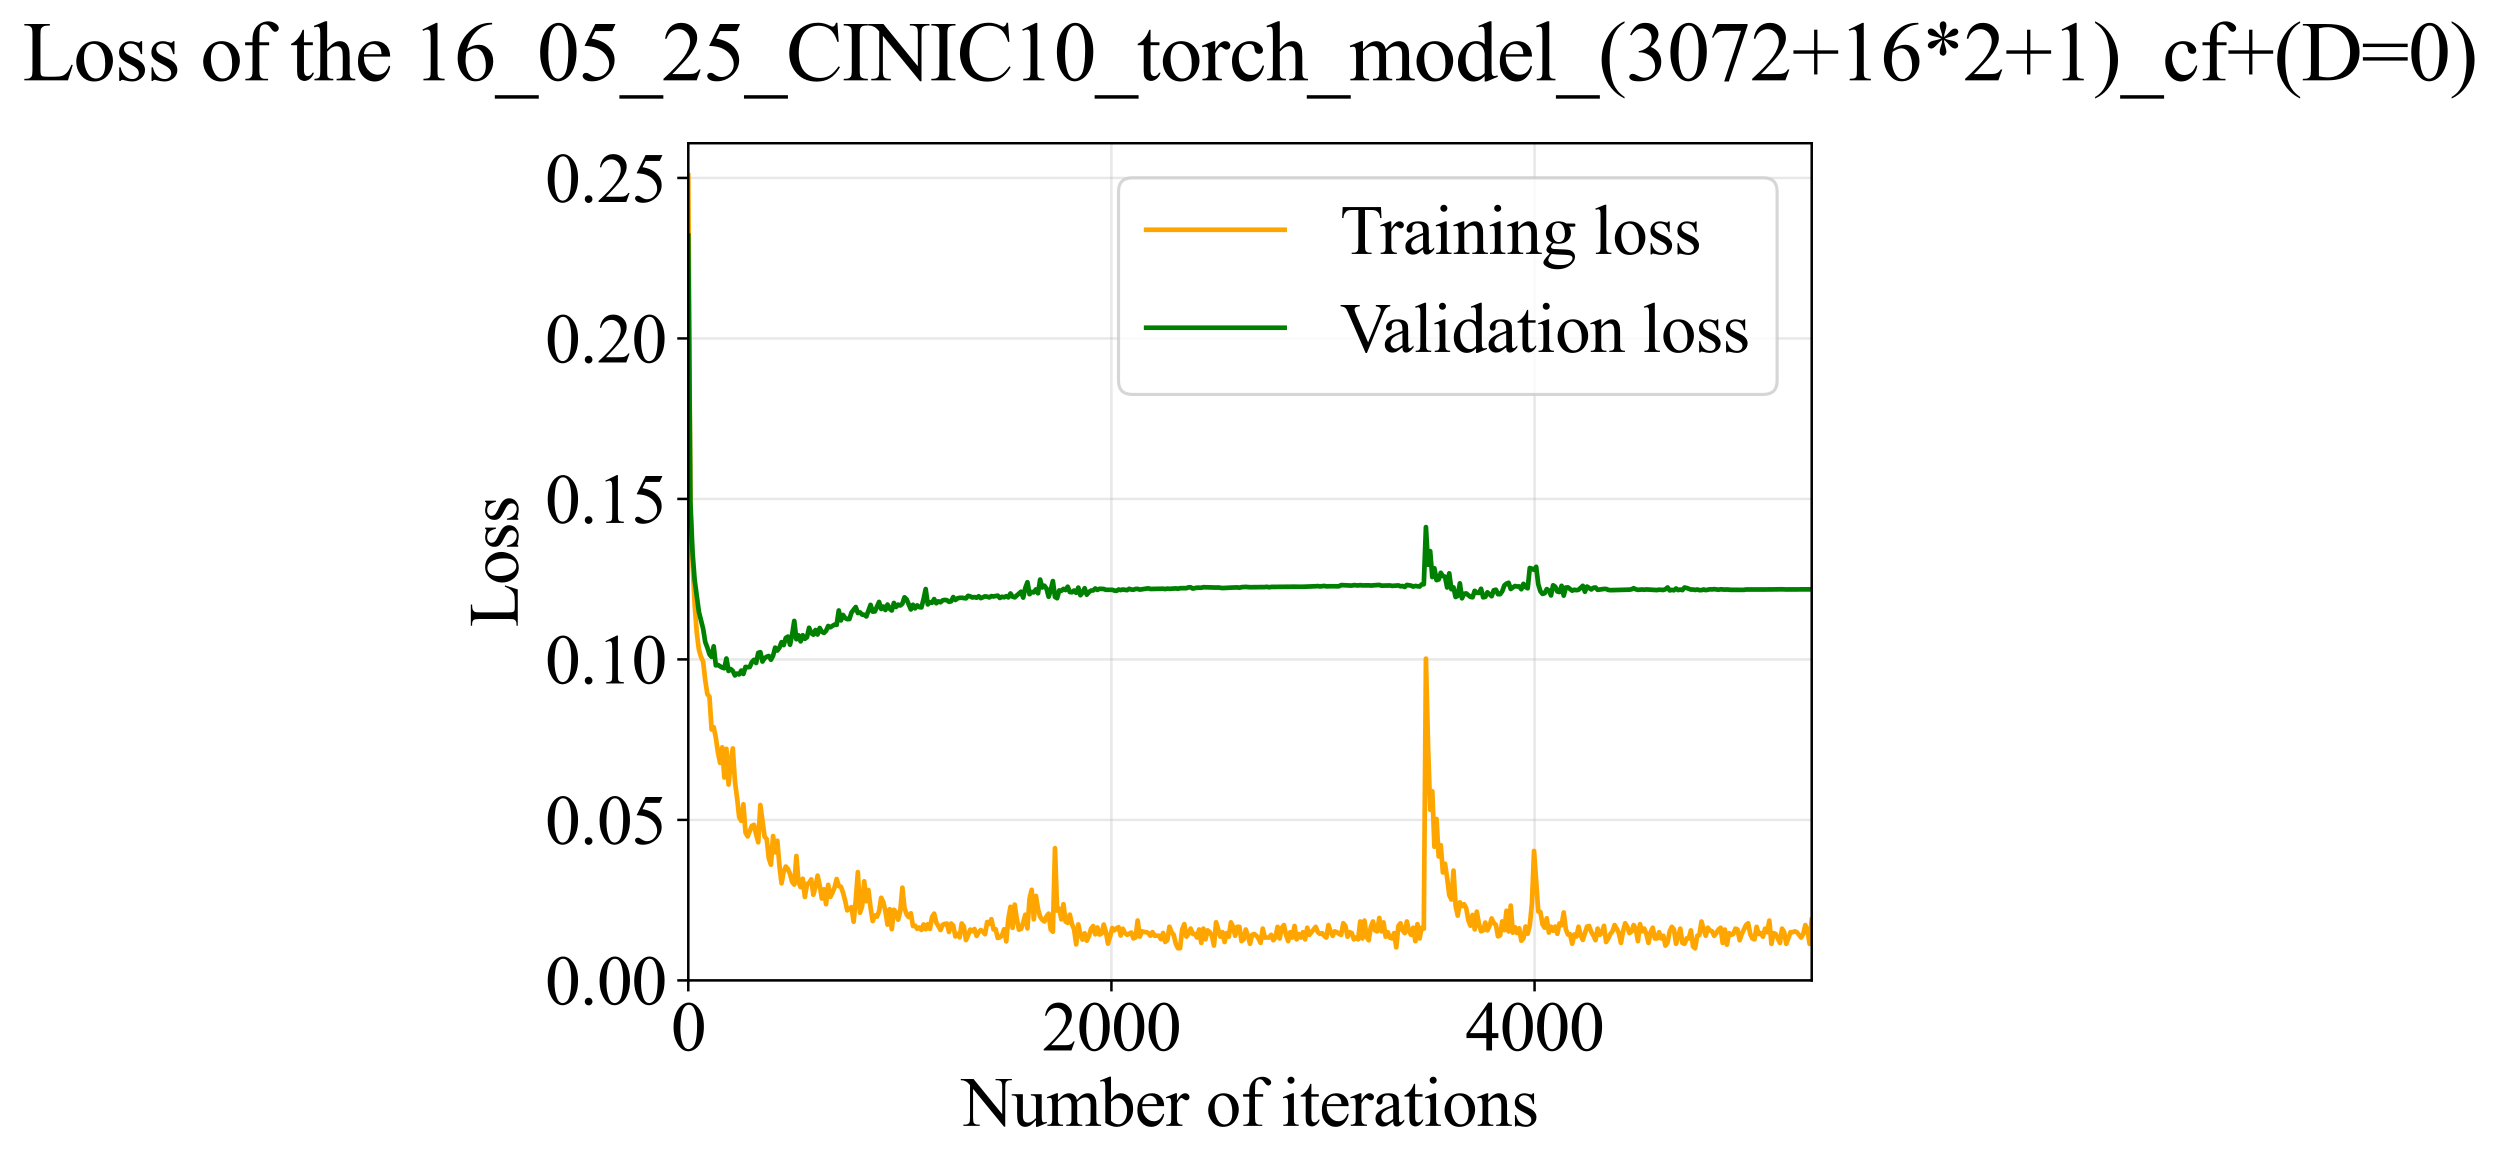 <?xml version="1.0" encoding="utf-8" standalone="no"?>
<!DOCTYPE svg PUBLIC "-//W3C//DTD SVG 1.1//EN"
  "http://www.w3.org/Graphics/SVG/1.1/DTD/svg11.dtd">
<svg xmlns:xlink="http://www.w3.org/1999/xlink" width="794.702pt" height="369.808pt" viewBox="0 0 794.702 369.808" xmlns="http://www.w3.org/2000/svg" version="1.1">
 <defs>
  <style type="text/css">*{stroke-linejoin: round; stroke-linecap: butt}</style>
 </defs>
 <g id="figure_1">
  <g id="patch_1">
   <path d="M 0 369.808 
L 794.702 369.808 
L 794.702 0 
L 0 0 
z
" style="fill: #ffffff"/>
  </g>
  <g id="axes_1">
   <g id="patch_2">
    <path d="M 218.791 311.644 
L 575.911 311.644 
L 575.911 45.532 
L 218.791 45.532 
z
" style="fill: #ffffff"/>
   </g>
   <g id="matplotlib.axis_1">
    <g id="xtick_1">
     <g id="line2d_1">
      <path d="M 218.791 311.644 
L 218.791 45.532 
" clip-path="url(#p0acb2ceba2)" style="fill: none; stroke: #b0b0b0; stroke-opacity: 0.3; stroke-width: 0.8; stroke-linecap: square"/>
     </g>
     <g id="line2d_2">
      <defs>
       <path id="m4f5154f52c" d="M 0 0 
L 0 3.5 
" style="stroke: #000000; stroke-width: 0.8"/>
      </defs>
      <g>
       <use xlink:href="#m4f5154f52c" x="218.791" y="311.644" style="stroke: #000000; stroke-width: 0.8"/>
      </g>
     </g>
     <g id="text_1">
      <!-- 0 -->
      <g transform="translate(213.291 333.92) scale(0.22 -0.22)">
       <defs>
        <path id="TimesNewRomanPSMT-30" d="M 231 2094 
Q 231 2819 450 3342 
Q 669 3866 1031 4122 
Q 1313 4325 1613 4325 
Q 2100 4325 2488 3828 
Q 2972 3213 2972 2159 
Q 2972 1422 2759 906 
Q 2547 391 2217 158 
Q 1888 -75 1581 -75 
Q 975 -75 572 641 
Q 231 1244 231 2094 
z
M 844 2016 
Q 844 1141 1059 588 
Q 1238 122 1591 122 
Q 1759 122 1940 273 
Q 2122 425 2216 781 
Q 2359 1319 2359 2297 
Q 2359 3022 2209 3506 
Q 2097 3866 1919 4016 
Q 1791 4119 1609 4119 
Q 1397 4119 1231 3928 
Q 1006 3669 925 3112 
Q 844 2556 844 2016 
z
" transform="scale(0.016)"/>
       </defs>
       <use xlink:href="#TimesNewRomanPSMT-30"/>
      </g>
     </g>
    </g>
    <g id="xtick_2">
     <g id="line2d_3">
      <path d="M 353.299 311.644 
L 353.299 45.532 
" clip-path="url(#p0acb2ceba2)" style="fill: none; stroke: #b0b0b0; stroke-opacity: 0.3; stroke-width: 0.8; stroke-linecap: square"/>
     </g>
     <g id="line2d_4">
      <g>
       <use xlink:href="#m4f5154f52c" x="353.299" y="311.644" style="stroke: #000000; stroke-width: 0.8"/>
      </g>
     </g>
     <g id="text_2">
      <!-- 2000 -->
      <g transform="translate(331.299 333.92) scale(0.22 -0.22)">
       <defs>
        <path id="TimesNewRomanPSMT-32" d="M 2934 816 
L 2638 0 
L 138 0 
L 138 116 
Q 1241 1122 1691 1759 
Q 2141 2397 2141 2925 
Q 2141 3328 1894 3587 
Q 1647 3847 1303 3847 
Q 991 3847 742 3664 
Q 494 3481 375 3128 
L 259 3128 
Q 338 3706 661 4015 
Q 984 4325 1469 4325 
Q 1984 4325 2329 3994 
Q 2675 3663 2675 3213 
Q 2675 2891 2525 2569 
Q 2294 2063 1775 1497 
Q 997 647 803 472 
L 1909 472 
Q 2247 472 2383 497 
Q 2519 522 2628 598 
Q 2738 675 2819 816 
L 2934 816 
z
" transform="scale(0.016)"/>
       </defs>
       <use xlink:href="#TimesNewRomanPSMT-32"/>
       <use xlink:href="#TimesNewRomanPSMT-30" transform="translate(50 0)"/>
       <use xlink:href="#TimesNewRomanPSMT-30" transform="translate(100 0)"/>
       <use xlink:href="#TimesNewRomanPSMT-30" transform="translate(150 0)"/>
      </g>
     </g>
    </g>
    <g id="xtick_3">
     <g id="line2d_5">
      <path d="M 487.808 311.644 
L 487.808 45.532 
" clip-path="url(#p0acb2ceba2)" style="fill: none; stroke: #b0b0b0; stroke-opacity: 0.3; stroke-width: 0.8; stroke-linecap: square"/>
     </g>
     <g id="line2d_6">
      <g>
       <use xlink:href="#m4f5154f52c" x="487.808" y="311.644" style="stroke: #000000; stroke-width: 0.8"/>
      </g>
     </g>
     <g id="text_3">
      <!-- 4000 -->
      <g transform="translate(465.808 333.92) scale(0.22 -0.22)">
       <defs>
        <path id="TimesNewRomanPSMT-34" d="M 2978 1563 
L 2978 1119 
L 2409 1119 
L 2409 0 
L 1894 0 
L 1894 1119 
L 100 1119 
L 100 1519 
L 2066 4325 
L 2409 4325 
L 2409 1563 
L 2978 1563 
z
M 1894 1563 
L 1894 3666 
L 406 1563 
L 1894 1563 
z
" transform="scale(0.016)"/>
       </defs>
       <use xlink:href="#TimesNewRomanPSMT-34"/>
       <use xlink:href="#TimesNewRomanPSMT-30" transform="translate(50 0)"/>
       <use xlink:href="#TimesNewRomanPSMT-30" transform="translate(100 0)"/>
       <use xlink:href="#TimesNewRomanPSMT-30" transform="translate(150 0)"/>
      </g>
     </g>
    </g>
    <g id="text_4">
     <!-- Number of iterations -->
     <g transform="translate(305.709 357.902) scale(0.22 -0.22)">
      <defs>
       <path id="TimesNewRomanPSMT-4e" d="M -84 4238 
L 1066 4238 
L 3656 1059 
L 3656 3503 
Q 3656 3894 3569 3991 
Q 3453 4122 3203 4122 
L 3056 4122 
L 3056 4238 
L 4531 4238 
L 4531 4122 
L 4381 4122 
Q 4113 4122 4000 3959 
Q 3931 3859 3931 3503 
L 3931 -69 
L 3819 -69 
L 1025 3344 
L 1025 734 
Q 1025 344 1109 247 
Q 1228 116 1475 116 
L 1625 116 
L 1625 0 
L 150 0 
L 150 116 
L 297 116 
Q 569 116 681 278 
Q 750 378 750 734 
L 750 3681 
Q 566 3897 470 3965 
Q 375 4034 191 4094 
Q 100 4122 -84 4122 
L -84 4238 
z
" transform="scale(0.016)"/>
       <path id="TimesNewRomanPSMT-75" d="M 2709 2863 
L 2709 1128 
Q 2709 631 2732 520 
Q 2756 409 2807 365 
Q 2859 322 2928 322 
Q 3025 322 3147 375 
L 3191 266 
L 2334 -88 
L 2194 -88 
L 2194 519 
Q 1825 119 1631 15 
Q 1438 -88 1222 -88 
Q 981 -88 804 51 
Q 628 191 559 409 
Q 491 628 491 1028 
L 491 2306 
Q 491 2509 447 2587 
Q 403 2666 317 2708 
Q 231 2750 6 2747 
L 6 2863 
L 1009 2863 
L 1009 947 
Q 1009 547 1148 422 
Q 1288 297 1484 297 
Q 1619 297 1789 381 
Q 1959 466 2194 703 
L 2194 2325 
Q 2194 2569 2105 2655 
Q 2016 2741 1734 2747 
L 1734 2863 
L 2709 2863 
z
" transform="scale(0.016)"/>
       <path id="TimesNewRomanPSMT-6d" d="M 1050 2338 
Q 1363 2650 1419 2697 
Q 1559 2816 1721 2881 
Q 1884 2947 2044 2947 
Q 2313 2947 2506 2790 
Q 2700 2634 2766 2338 
Q 3088 2713 3309 2830 
Q 3531 2947 3766 2947 
Q 3994 2947 4170 2830 
Q 4347 2713 4450 2447 
Q 4519 2266 4519 1878 
L 4519 647 
Q 4519 378 4559 278 
Q 4591 209 4675 161 
Q 4759 113 4950 113 
L 4950 0 
L 3538 0 
L 3538 113 
L 3597 113 
Q 3781 113 3884 184 
Q 3956 234 3988 344 
Q 4000 397 4000 647 
L 4000 1878 
Q 4000 2228 3916 2372 
Q 3794 2572 3525 2572 
Q 3359 2572 3192 2489 
Q 3025 2406 2788 2181 
L 2781 2147 
L 2788 2013 
L 2788 647 
Q 2788 353 2820 281 
Q 2853 209 2943 161 
Q 3034 113 3253 113 
L 3253 0 
L 1806 0 
L 1806 113 
Q 2044 113 2133 169 
Q 2222 225 2256 338 
Q 2272 391 2272 647 
L 2272 1878 
Q 2272 2228 2169 2381 
Q 2031 2581 1784 2581 
Q 1616 2581 1450 2491 
Q 1191 2353 1050 2181 
L 1050 647 
Q 1050 366 1089 281 
Q 1128 197 1204 155 
Q 1281 113 1516 113 
L 1516 0 
L 100 0 
L 100 113 
Q 297 113 375 155 
Q 453 197 493 289 
Q 534 381 534 647 
L 534 1741 
Q 534 2213 506 2350 
Q 484 2453 437 2492 
Q 391 2531 309 2531 
Q 222 2531 100 2484 
L 53 2597 
L 916 2947 
L 1050 2947 
L 1050 2338 
z
" transform="scale(0.016)"/>
       <path id="TimesNewRomanPSMT-62" d="M 984 2369 
Q 1400 2947 1881 2947 
Q 2322 2947 2650 2570 
Q 2978 2194 2978 1541 
Q 2978 778 2472 313 
Q 2038 -88 1503 -88 
Q 1253 -88 995 3 
Q 738 94 469 275 
L 469 3241 
Q 469 3728 445 3840 
Q 422 3953 372 3993 
Q 322 4034 247 4034 
Q 159 4034 28 3984 
L -16 4094 
L 844 4444 
L 984 4444 
L 984 2369 
z
M 984 2169 
L 984 456 
Q 1144 300 1314 220 
Q 1484 141 1663 141 
Q 1947 141 2192 453 
Q 2438 766 2438 1363 
Q 2438 1913 2192 2208 
Q 1947 2503 1634 2503 
Q 1469 2503 1303 2419 
Q 1178 2356 984 2169 
z
" transform="scale(0.016)"/>
       <path id="TimesNewRomanPSMT-65" d="M 681 1784 
Q 678 1147 991 784 
Q 1303 422 1725 422 
Q 2006 422 2214 576 
Q 2422 731 2563 1106 
L 2659 1044 
Q 2594 616 2278 264 
Q 1963 -88 1488 -88 
Q 972 -88 605 314 
Q 238 716 238 1394 
Q 238 2128 614 2539 
Q 991 2950 1559 2950 
Q 2041 2950 2350 2633 
Q 2659 2316 2659 1784 
L 681 1784 
z
M 681 1966 
L 2006 1966 
Q 1991 2241 1941 2353 
Q 1863 2528 1708 2628 
Q 1553 2728 1384 2728 
Q 1125 2728 920 2526 
Q 716 2325 681 1966 
z
" transform="scale(0.016)"/>
       <path id="TimesNewRomanPSMT-72" d="M 1038 2947 
L 1038 2303 
Q 1397 2947 1775 2947 
Q 1947 2947 2059 2842 
Q 2172 2738 2172 2600 
Q 2172 2478 2090 2393 
Q 2009 2309 1897 2309 
Q 1788 2309 1652 2417 
Q 1516 2525 1450 2525 
Q 1394 2525 1328 2463 
Q 1188 2334 1038 2041 
L 1038 669 
Q 1038 431 1097 309 
Q 1138 225 1241 169 
Q 1344 113 1538 113 
L 1538 0 
L 72 0 
L 72 113 
Q 291 113 397 181 
Q 475 231 506 341 
Q 522 394 522 644 
L 522 1753 
Q 522 2253 501 2348 
Q 481 2444 426 2487 
Q 372 2531 291 2531 
Q 194 2531 72 2484 
L 41 2597 
L 906 2947 
L 1038 2947 
z
" transform="scale(0.016)"/>
       <path id="TimesNewRomanPSMT-20" transform="scale(0.016)"/>
       <path id="TimesNewRomanPSMT-6f" d="M 1600 2947 
Q 2250 2947 2644 2453 
Q 2978 2031 2978 1484 
Q 2978 1100 2793 706 
Q 2609 313 2286 112 
Q 1963 -88 1566 -88 
Q 919 -88 538 428 
Q 216 863 216 1403 
Q 216 1797 411 2186 
Q 606 2575 925 2761 
Q 1244 2947 1600 2947 
z
M 1503 2744 
Q 1338 2744 1170 2645 
Q 1003 2547 900 2300 
Q 797 2053 797 1666 
Q 797 1041 1045 587 
Q 1294 134 1700 134 
Q 2003 134 2200 384 
Q 2397 634 2397 1244 
Q 2397 2006 2069 2444 
Q 1847 2744 1503 2744 
z
" transform="scale(0.016)"/>
       <path id="TimesNewRomanPSMT-66" d="M 1319 2638 
L 1319 756 
Q 1319 356 1406 250 
Q 1522 113 1716 113 
L 1975 113 
L 1975 0 
L 266 0 
L 266 113 
L 394 113 
Q 519 113 622 175 
Q 725 238 764 344 
Q 803 450 803 756 
L 803 2638 
L 247 2638 
L 247 2863 
L 803 2863 
L 803 3050 
Q 803 3478 940 3775 
Q 1078 4072 1361 4255 
Q 1644 4438 1997 4438 
Q 2325 4438 2600 4225 
Q 2781 4084 2781 3909 
Q 2781 3816 2700 3733 
Q 2619 3650 2525 3650 
Q 2453 3650 2373 3701 
Q 2294 3753 2178 3923 
Q 2063 4094 1966 4153 
Q 1869 4213 1750 4213 
Q 1606 4213 1506 4136 
Q 1406 4059 1362 3898 
Q 1319 3738 1319 3069 
L 1319 2863 
L 2056 2863 
L 2056 2638 
L 1319 2638 
z
" transform="scale(0.016)"/>
       <path id="TimesNewRomanPSMT-69" d="M 928 4444 
Q 1059 4444 1151 4351 
Q 1244 4259 1244 4128 
Q 1244 3997 1151 3903 
Q 1059 3809 928 3809 
Q 797 3809 703 3903 
Q 609 3997 609 4128 
Q 609 4259 701 4351 
Q 794 4444 928 4444 
z
M 1188 2947 
L 1188 647 
Q 1188 378 1227 289 
Q 1266 200 1342 156 
Q 1419 113 1622 113 
L 1622 0 
L 231 0 
L 231 113 
Q 441 113 512 153 
Q 584 194 626 287 
Q 669 381 669 647 
L 669 1750 
Q 669 2216 641 2353 
Q 619 2453 572 2492 
Q 525 2531 444 2531 
Q 356 2531 231 2484 
L 188 2597 
L 1050 2947 
L 1188 2947 
z
" transform="scale(0.016)"/>
       <path id="TimesNewRomanPSMT-74" d="M 1031 3803 
L 1031 2863 
L 1700 2863 
L 1700 2644 
L 1031 2644 
L 1031 788 
Q 1031 509 1111 412 
Q 1191 316 1316 316 
Q 1419 316 1516 380 
Q 1613 444 1666 569 
L 1788 569 
Q 1678 263 1478 108 
Q 1278 -47 1066 -47 
Q 922 -47 784 33 
Q 647 113 581 261 
Q 516 409 516 719 
L 516 2644 
L 63 2644 
L 63 2747 
Q 234 2816 414 2980 
Q 594 3144 734 3369 
Q 806 3488 934 3803 
L 1031 3803 
z
" transform="scale(0.016)"/>
       <path id="TimesNewRomanPSMT-61" d="M 1822 413 
Q 1381 72 1269 19 
Q 1100 -59 909 -59 
Q 613 -59 420 144 
Q 228 347 228 678 
Q 228 888 322 1041 
Q 450 1253 767 1440 
Q 1084 1628 1822 1897 
L 1822 2009 
Q 1822 2438 1686 2597 
Q 1550 2756 1291 2756 
Q 1094 2756 978 2650 
Q 859 2544 859 2406 
L 866 2225 
Q 866 2081 792 2003 
Q 719 1925 600 1925 
Q 484 1925 411 2006 
Q 338 2088 338 2228 
Q 338 2497 613 2722 
Q 888 2947 1384 2947 
Q 1766 2947 2009 2819 
Q 2194 2722 2281 2516 
Q 2338 2381 2338 1966 
L 2338 994 
Q 2338 584 2353 492 
Q 2369 400 2405 369 
Q 2441 338 2488 338 
Q 2538 338 2575 359 
Q 2641 400 2828 588 
L 2828 413 
Q 2478 -56 2159 -56 
Q 2006 -56 1915 50 
Q 1825 156 1822 413 
z
M 1822 616 
L 1822 1706 
Q 1350 1519 1213 1441 
Q 966 1303 859 1153 
Q 753 1003 753 825 
Q 753 600 887 451 
Q 1022 303 1197 303 
Q 1434 303 1822 616 
z
" transform="scale(0.016)"/>
       <path id="TimesNewRomanPSMT-6e" d="M 1034 2341 
Q 1538 2947 1994 2947 
Q 2228 2947 2397 2830 
Q 2566 2713 2666 2444 
Q 2734 2256 2734 1869 
L 2734 647 
Q 2734 375 2778 278 
Q 2813 200 2889 156 
Q 2966 113 3172 113 
L 3172 0 
L 1756 0 
L 1756 113 
L 1816 113 
Q 2016 113 2095 173 
Q 2175 234 2206 353 
Q 2219 400 2219 647 
L 2219 1819 
Q 2219 2209 2117 2386 
Q 2016 2563 1775 2563 
Q 1403 2563 1034 2156 
L 1034 647 
Q 1034 356 1069 288 
Q 1113 197 1189 155 
Q 1266 113 1500 113 
L 1500 0 
L 84 0 
L 84 113 
L 147 113 
Q 366 113 442 223 
Q 519 334 519 647 
L 519 1709 
Q 519 2225 495 2337 
Q 472 2450 423 2490 
Q 375 2531 294 2531 
Q 206 2531 84 2484 
L 38 2597 
L 900 2947 
L 1034 2947 
L 1034 2341 
z
" transform="scale(0.016)"/>
       <path id="TimesNewRomanPSMT-73" d="M 2050 2947 
L 2050 1972 
L 1947 1972 
Q 1828 2431 1642 2597 
Q 1456 2763 1169 2763 
Q 950 2763 815 2647 
Q 681 2531 681 2391 
Q 681 2216 781 2091 
Q 878 1963 1175 1819 
L 1631 1597 
Q 2266 1288 2266 781 
Q 2266 391 1970 151 
Q 1675 -88 1309 -88 
Q 1047 -88 709 6 
Q 606 38 541 38 
Q 469 38 428 -44 
L 325 -44 
L 325 978 
L 428 978 
Q 516 541 762 319 
Q 1009 97 1316 97 
Q 1531 97 1667 223 
Q 1803 350 1803 528 
Q 1803 744 1651 891 
Q 1500 1038 1047 1263 
Q 594 1488 453 1669 
Q 313 1847 313 2119 
Q 313 2472 555 2709 
Q 797 2947 1181 2947 
Q 1350 2947 1591 2875 
Q 1750 2828 1803 2828 
Q 1853 2828 1881 2850 
Q 1909 2872 1947 2947 
L 2050 2947 
z
" transform="scale(0.016)"/>
      </defs>
      <use xlink:href="#TimesNewRomanPSMT-4e"/>
      <use xlink:href="#TimesNewRomanPSMT-75" transform="translate(72.217 0)"/>
      <use xlink:href="#TimesNewRomanPSMT-6d" transform="translate(122.217 0)"/>
      <use xlink:href="#TimesNewRomanPSMT-62" transform="translate(200 0)"/>
      <use xlink:href="#TimesNewRomanPSMT-65" transform="translate(250 0)"/>
      <use xlink:href="#TimesNewRomanPSMT-72" transform="translate(294.385 0)"/>
      <use xlink:href="#TimesNewRomanPSMT-20" transform="translate(327.686 0)"/>
      <use xlink:href="#TimesNewRomanPSMT-6f" transform="translate(352.686 0)"/>
      <use xlink:href="#TimesNewRomanPSMT-66" transform="translate(402.686 0)"/>
      <use xlink:href="#TimesNewRomanPSMT-20" transform="translate(435.986 0)"/>
      <use xlink:href="#TimesNewRomanPSMT-69" transform="translate(460.986 0)"/>
      <use xlink:href="#TimesNewRomanPSMT-74" transform="translate(488.77 0)"/>
      <use xlink:href="#TimesNewRomanPSMT-65" transform="translate(516.553 0)"/>
      <use xlink:href="#TimesNewRomanPSMT-72" transform="translate(560.938 0)"/>
      <use xlink:href="#TimesNewRomanPSMT-61" transform="translate(594.238 0)"/>
      <use xlink:href="#TimesNewRomanPSMT-74" transform="translate(638.623 0)"/>
      <use xlink:href="#TimesNewRomanPSMT-69" transform="translate(666.406 0)"/>
      <use xlink:href="#TimesNewRomanPSMT-6f" transform="translate(694.189 0)"/>
      <use xlink:href="#TimesNewRomanPSMT-6e" transform="translate(744.189 0)"/>
      <use xlink:href="#TimesNewRomanPSMT-73" transform="translate(794.189 0)"/>
     </g>
    </g>
   </g>
   <g id="matplotlib.axis_2">
    <g id="ytick_1">
     <g id="line2d_7">
      <path d="M 218.791 311.644 
L 575.911 311.644 
" clip-path="url(#p0acb2ceba2)" style="fill: none; stroke: #b0b0b0; stroke-opacity: 0.3; stroke-width: 0.8; stroke-linecap: square"/>
     </g>
     <g id="line2d_8">
      <defs>
       <path id="m17d32fa32e" d="M 0 0 
L -3.5 0 
" style="stroke: #000000; stroke-width: 0.8"/>
      </defs>
      <g>
       <use xlink:href="#m17d32fa32e" x="218.791" y="311.644" style="stroke: #000000; stroke-width: 0.8"/>
      </g>
     </g>
     <g id="text_5">
      <!-- 0.00 -->
      <g transform="translate(173.291 319.282) scale(0.22 -0.22)">
       <defs>
        <path id="TimesNewRomanPSMT-2e" d="M 800 606 
Q 947 606 1047 504 
Q 1147 403 1147 259 
Q 1147 116 1045 14 
Q 944 -88 800 -88 
Q 656 -88 554 14 
Q 453 116 453 259 
Q 453 406 554 506 
Q 656 606 800 606 
z
" transform="scale(0.016)"/>
       </defs>
       <use xlink:href="#TimesNewRomanPSMT-30"/>
       <use xlink:href="#TimesNewRomanPSMT-2e" transform="translate(50 0)"/>
       <use xlink:href="#TimesNewRomanPSMT-30" transform="translate(75 0)"/>
       <use xlink:href="#TimesNewRomanPSMT-30" transform="translate(125 0)"/>
      </g>
     </g>
    </g>
    <g id="ytick_2">
     <g id="line2d_9">
      <path d="M 218.791 260.629 
L 575.911 260.629 
" clip-path="url(#p0acb2ceba2)" style="fill: none; stroke: #b0b0b0; stroke-opacity: 0.3; stroke-width: 0.8; stroke-linecap: square"/>
     </g>
     <g id="line2d_10">
      <g>
       <use xlink:href="#m17d32fa32e" x="218.791" y="260.629" style="stroke: #000000; stroke-width: 0.8"/>
      </g>
     </g>
     <g id="text_6">
      <!-- 0.05 -->
      <g transform="translate(173.291 268.267) scale(0.22 -0.22)">
       <defs>
        <path id="TimesNewRomanPSMT-35" d="M 2778 4238 
L 2534 3706 
L 1259 3706 
L 981 3138 
Q 1809 3016 2294 2522 
Q 2709 2097 2709 1522 
Q 2709 1188 2573 903 
Q 2438 619 2231 419 
Q 2025 219 1772 97 
Q 1413 -75 1034 -75 
Q 653 -75 479 54 
Q 306 184 306 341 
Q 306 428 378 495 
Q 450 563 559 563 
Q 641 563 702 538 
Q 763 513 909 409 
Q 1144 247 1384 247 
Q 1750 247 2026 523 
Q 2303 800 2303 1197 
Q 2303 1581 2056 1914 
Q 1809 2247 1375 2428 
Q 1034 2569 447 2591 
L 1259 4238 
L 2778 4238 
z
" transform="scale(0.016)"/>
       </defs>
       <use xlink:href="#TimesNewRomanPSMT-30"/>
       <use xlink:href="#TimesNewRomanPSMT-2e" transform="translate(50 0)"/>
       <use xlink:href="#TimesNewRomanPSMT-30" transform="translate(75 0)"/>
       <use xlink:href="#TimesNewRomanPSMT-35" transform="translate(125 0)"/>
      </g>
     </g>
    </g>
    <g id="ytick_3">
     <g id="line2d_11">
      <path d="M 218.791 209.614 
L 575.911 209.614 
" clip-path="url(#p0acb2ceba2)" style="fill: none; stroke: #b0b0b0; stroke-opacity: 0.3; stroke-width: 0.8; stroke-linecap: square"/>
     </g>
     <g id="line2d_12">
      <g>
       <use xlink:href="#m17d32fa32e" x="218.791" y="209.614" style="stroke: #000000; stroke-width: 0.8"/>
      </g>
     </g>
     <g id="text_7">
      <!-- 0.10 -->
      <g transform="translate(173.291 217.252) scale(0.22 -0.22)">
       <defs>
        <path id="TimesNewRomanPSMT-31" d="M 750 3822 
L 1781 4325 
L 1884 4325 
L 1884 747 
Q 1884 391 1914 303 
Q 1944 216 2037 169 
Q 2131 122 2419 116 
L 2419 0 
L 825 0 
L 825 116 
Q 1125 122 1212 167 
Q 1300 213 1334 289 
Q 1369 366 1369 747 
L 1369 3034 
Q 1369 3497 1338 3628 
Q 1316 3728 1258 3775 
Q 1200 3822 1119 3822 
Q 1003 3822 797 3725 
L 750 3822 
z
" transform="scale(0.016)"/>
       </defs>
       <use xlink:href="#TimesNewRomanPSMT-30"/>
       <use xlink:href="#TimesNewRomanPSMT-2e" transform="translate(50 0)"/>
       <use xlink:href="#TimesNewRomanPSMT-31" transform="translate(75 0)"/>
       <use xlink:href="#TimesNewRomanPSMT-30" transform="translate(125 0)"/>
      </g>
     </g>
    </g>
    <g id="ytick_4">
     <g id="line2d_13">
      <path d="M 218.791 158.599 
L 575.911 158.599 
" clip-path="url(#p0acb2ceba2)" style="fill: none; stroke: #b0b0b0; stroke-opacity: 0.3; stroke-width: 0.8; stroke-linecap: square"/>
     </g>
     <g id="line2d_14">
      <g>
       <use xlink:href="#m17d32fa32e" x="218.791" y="158.599" style="stroke: #000000; stroke-width: 0.8"/>
      </g>
     </g>
     <g id="text_8">
      <!-- 0.15 -->
      <g transform="translate(173.291 166.237) scale(0.22 -0.22)">
       <use xlink:href="#TimesNewRomanPSMT-30"/>
       <use xlink:href="#TimesNewRomanPSMT-2e" transform="translate(50 0)"/>
       <use xlink:href="#TimesNewRomanPSMT-31" transform="translate(75 0)"/>
       <use xlink:href="#TimesNewRomanPSMT-35" transform="translate(125 0)"/>
      </g>
     </g>
    </g>
    <g id="ytick_5">
     <g id="line2d_15">
      <path d="M 218.791 107.584 
L 575.911 107.584 
" clip-path="url(#p0acb2ceba2)" style="fill: none; stroke: #b0b0b0; stroke-opacity: 0.3; stroke-width: 0.8; stroke-linecap: square"/>
     </g>
     <g id="line2d_16">
      <g>
       <use xlink:href="#m17d32fa32e" x="218.791" y="107.584" style="stroke: #000000; stroke-width: 0.8"/>
      </g>
     </g>
     <g id="text_9">
      <!-- 0.20 -->
      <g transform="translate(173.291 115.222) scale(0.22 -0.22)">
       <use xlink:href="#TimesNewRomanPSMT-30"/>
       <use xlink:href="#TimesNewRomanPSMT-2e" transform="translate(50 0)"/>
       <use xlink:href="#TimesNewRomanPSMT-32" transform="translate(75 0)"/>
       <use xlink:href="#TimesNewRomanPSMT-30" transform="translate(125 0)"/>
      </g>
     </g>
    </g>
    <g id="ytick_6">
     <g id="line2d_17">
      <path d="M 218.791 56.569 
L 575.911 56.569 
" clip-path="url(#p0acb2ceba2)" style="fill: none; stroke: #b0b0b0; stroke-opacity: 0.3; stroke-width: 0.8; stroke-linecap: square"/>
     </g>
     <g id="line2d_18">
      <g>
       <use xlink:href="#m17d32fa32e" x="218.791" y="56.569" style="stroke: #000000; stroke-width: 0.8"/>
      </g>
     </g>
     <g id="text_10">
      <!-- 0.25 -->
      <g transform="translate(173.291 64.207) scale(0.22 -0.22)">
       <use xlink:href="#TimesNewRomanPSMT-30"/>
       <use xlink:href="#TimesNewRomanPSMT-2e" transform="translate(50 0)"/>
       <use xlink:href="#TimesNewRomanPSMT-32" transform="translate(75 0)"/>
       <use xlink:href="#TimesNewRomanPSMT-35" transform="translate(125 0)"/>
      </g>
     </g>
    </g>
    <g id="text_11">
     <!-- Loss -->
     <g transform="translate(164.585 199.369) rotate(-90) scale(0.22 -0.22)">
      <defs>
       <path id="TimesNewRomanPSMT-4c" d="M 3669 1172 
L 3772 1150 
L 3409 0 
L 128 0 
L 128 116 
L 288 116 
Q 556 116 672 291 
Q 738 391 738 753 
L 738 3488 
Q 738 3884 650 3984 
Q 528 4122 288 4122 
L 128 4122 
L 128 4238 
L 2047 4238 
L 2047 4122 
Q 1709 4125 1573 4059 
Q 1438 3994 1388 3894 
Q 1338 3794 1338 3416 
L 1338 753 
Q 1338 494 1388 397 
Q 1425 331 1503 300 
Q 1581 269 1991 269 
L 2300 269 
Q 2788 269 2984 341 
Q 3181 413 3343 595 
Q 3506 778 3669 1172 
z
" transform="scale(0.016)"/>
      </defs>
      <use xlink:href="#TimesNewRomanPSMT-4c"/>
      <use xlink:href="#TimesNewRomanPSMT-6f" transform="translate(61.084 0)"/>
      <use xlink:href="#TimesNewRomanPSMT-73" transform="translate(111.084 0)"/>
      <use xlink:href="#TimesNewRomanPSMT-73" transform="translate(150 0)"/>
     </g>
    </g>
   </g>
   <g id="line2d_19">
    <path d="M 218.791 55.734 
L 219.465 161.458 
L 220.138 178.671 
L 220.812 192.087 
L 221.486 201.135 
L 222.16 206.458 
L 222.834 208.81 
L 223.507 210.287 
L 224.181 216.242 
L 224.855 220.636 
L 225.529 221.512 
L 226.203 231.909 
L 226.876 231.168 
L 227.55 234.51 
L 228.224 239.205 
L 228.898 242.506 
L 229.572 237.568 
L 230.246 247.15 
L 230.919 238.053 
L 231.593 249.385 
L 232.267 242.346 
L 232.941 237.914 
L 233.615 248.409 
L 234.288 253.519 
L 234.962 259.691 
L 235.636 260.924 
L 236.31 255.67 
L 236.984 264.673 
L 237.657 265.877 
L 239.005 262.516 
L 239.679 262.208 
L 240.353 265.232 
L 241.027 267.738 
L 241.7 255.923 
L 243.048 265.962 
L 243.722 266.749 
L 244.396 272.88 
L 245.069 274.866 
L 245.743 265.764 
L 246.417 270.934 
L 247.091 267.257 
L 247.765 275.176 
L 248.438 280.776 
L 249.112 277.094 
L 249.786 275.458 
L 250.46 276.223 
L 251.134 277.843 
L 251.808 280.336 
L 252.481 281.191 
L 253.155 272.107 
L 253.829 280.409 
L 254.503 281.997 
L 255.177 279.351 
L 255.85 285.13 
L 256.524 280.957 
L 257.198 280.737 
L 257.872 279.547 
L 258.546 284.412 
L 259.219 281.863 
L 259.893 278.338 
L 260.567 281.405 
L 261.241 285.627 
L 261.915 282.707 
L 262.588 287.409 
L 263.262 281.276 
L 263.936 285.114 
L 264.61 283.81 
L 265.284 282.137 
L 265.958 279.424 
L 266.631 281.686 
L 267.305 281.854 
L 267.979 283.712 
L 268.653 286.317 
L 269.327 289.386 
L 270.674 288.373 
L 271.348 292.996 
L 272.022 286.235 
L 272.696 277.238 
L 273.369 290.137 
L 274.043 288.131 
L 274.717 280.14 
L 275.391 286.484 
L 276.065 282.93 
L 276.739 288.533 
L 277.412 292.793 
L 278.086 290.99 
L 278.76 291.388 
L 279.434 289.75 
L 280.108 285.392 
L 280.781 286.761 
L 281.455 289.688 
L 282.129 293.92 
L 282.803 289.014 
L 283.477 295.362 
L 284.15 289.2 
L 284.824 289.95 
L 285.498 292.338 
L 286.172 289.642 
L 286.846 282.182 
L 287.52 288.55 
L 288.193 290.689 
L 288.867 291.543 
L 289.541 290.321 
L 290.215 294.341 
L 290.889 294.243 
L 291.562 295.244 
L 292.236 294.825 
L 292.91 295.615 
L 293.584 293.871 
L 294.258 295.354 
L 294.931 293.799 
L 295.605 295.281 
L 296.279 291.495 
L 296.953 290.431 
L 297.627 293.26 
L 298.974 295.616 
L 299.648 293.989 
L 300.322 293.678 
L 300.996 293.603 
L 301.67 296.247 
L 302.343 293.565 
L 303.017 294.233 
L 303.691 297.665 
L 304.365 296.867 
L 305.039 297.952 
L 305.712 293.559 
L 306.386 294.532 
L 307.06 298.823 
L 307.734 297.32 
L 308.408 295.513 
L 309.081 296.004 
L 309.755 295.308 
L 310.429 297.485 
L 311.103 296.356 
L 311.777 295.617 
L 312.451 296.187 
L 313.124 296.958 
L 313.798 293.107 
L 314.472 293.687 
L 315.146 292.198 
L 315.82 295.429 
L 316.493 295.379 
L 317.167 298.171 
L 317.841 297.954 
L 318.515 297.368 
L 319.189 295.391 
L 319.862 299.238 
L 320.536 292.05 
L 321.21 288.262 
L 321.884 294.937 
L 322.558 287.557 
L 323.232 292.18 
L 323.905 295.526 
L 324.579 295.255 
L 325.253 293.266 
L 325.927 290.767 
L 326.601 295.104 
L 327.274 285.688 
L 327.948 282.849 
L 328.622 292.234 
L 329.296 284.796 
L 329.97 289.012 
L 330.643 291.405 
L 331.317 292.388 
L 331.991 292.923 
L 332.665 291.303 
L 333.339 290.429 
L 334.012 295.509 
L 334.686 296.169 
L 335.36 269.62 
L 336.034 289.456 
L 336.708 288.844 
L 337.382 292.253 
L 338.055 287.44 
L 338.729 292.932 
L 339.403 293.361 
L 340.077 290.749 
L 340.751 293.768 
L 341.424 295.367 
L 342.098 300.194 
L 342.772 293.87 
L 343.446 297.136 
L 344.12 298.673 
L 344.793 296.683 
L 345.467 299.022 
L 346.141 297.632 
L 346.815 295.235 
L 347.489 294.395 
L 348.163 296.998 
L 348.836 294.828 
L 349.51 297.07 
L 350.184 296.733 
L 350.858 293.906 
L 351.532 296.198 
L 352.205 299.957 
L 352.879 297.684 
L 353.553 295.017 
L 354.227 295.729 
L 354.901 295.127 
L 355.574 294.722 
L 356.248 297.381 
L 356.922 295.237 
L 357.596 296.565 
L 358.27 297.154 
L 359.617 296.447 
L 360.291 298.293 
L 360.965 297.996 
L 361.639 292.619 
L 362.313 297.728 
L 362.986 296.03 
L 363.66 296.278 
L 364.334 296.304 
L 365.008 296.572 
L 365.682 297.443 
L 366.355 296.298 
L 367.029 297.437 
L 368.377 297.438 
L 369.051 298.551 
L 369.724 296.591 
L 370.398 299.424 
L 371.072 298.869 
L 371.746 294.599 
L 372.42 296.314 
L 373.094 297.161 
L 373.767 299.995 
L 374.441 301.411 
L 375.115 301.412 
L 375.789 295.468 
L 376.463 293.769 
L 377.136 297.734 
L 377.81 296.78 
L 378.484 295.179 
L 379.158 296.885 
L 379.832 296.876 
L 380.505 298.02 
L 381.179 295.471 
L 381.853 299.719 
L 382.527 295.183 
L 383.201 298.587 
L 383.875 295.753 
L 384.548 296.315 
L 385.222 297.452 
L 385.896 300.568 
L 386.57 293.191 
L 387.917 297.738 
L 388.591 296.32 
L 389.265 299.441 
L 389.939 296.608 
L 390.613 297.741 
L 391.286 293.203 
L 391.96 294.624 
L 392.634 297.451 
L 393.308 294.612 
L 393.982 294.611 
L 394.656 299.158 
L 395.329 298.589 
L 396.003 295.471 
L 396.677 297.452 
L 397.351 300.007 
L 398.025 297.174 
L 398.698 296.892 
L 399.372 297.453 
L 400.046 298.307 
L 400.72 299.726 
L 401.394 295.194 
L 402.067 298.027 
L 403.415 298.019 
L 404.089 297.172 
L 404.763 298.875 
L 405.436 298.026 
L 406.11 294.627 
L 406.784 298.31 
L 407.458 294.906 
L 408.132 294.057 
L 408.806 297.179 
L 409.479 299.161 
L 410.153 296.323 
L 410.827 298.026 
L 411.501 294.344 
L 412.175 298.593 
L 412.848 296.895 
L 413.522 298.026 
L 414.196 296.327 
L 414.87 298.593 
L 415.544 294.912 
L 416.217 297.176 
L 418.239 294.624 
L 418.913 296.324 
L 419.587 296.888 
L 420.26 296.607 
L 420.934 297.462 
L 421.608 298.029 
L 422.282 294.061 
L 422.956 296.045 
L 423.629 297.462 
L 424.303 296.068 
L 424.977 296.329 
L 425.651 296.875 
L 426.325 297.169 
L 426.998 293.493 
L 427.672 294.341 
L 428.346 297.746 
L 429.02 296.325 
L 429.694 296.613 
L 430.368 298.593 
L 431.041 298.028 
L 431.715 298.597 
L 432.389 292.927 
L 433.063 298.311 
L 433.737 292.646 
L 434.41 297.746 
L 435.084 298.882 
L 435.758 294.625 
L 436.432 292.926 
L 437.106 295.763 
L 437.779 296.05 
L 438.453 291.79 
L 439.127 296.047 
L 439.801 293.213 
L 440.475 297.749 
L 441.148 296.331 
L 441.822 298.032 
L 442.496 298.315 
L 443.17 296.615 
L 443.844 301.148 
L 444.518 294.341 
L 445.191 293.494 
L 445.865 295.76 
L 446.539 296.607 
L 447.213 292.926 
L 447.887 296.043 
L 448.56 297.163 
L 449.234 294.905 
L 449.908 299.162 
L 450.582 293.776 
L 451.256 298.315 
L 451.929 294.892 
L 452.603 295.19 
L 453.277 209.38 
L 453.951 237.116 
L 454.625 257.421 
L 455.299 251.536 
L 455.972 269.165 
L 456.646 260.354 
L 457.32 272.256 
L 457.994 268.667 
L 458.668 277.326 
L 459.341 274.584 
L 460.015 279.063 
L 460.689 284.544 
L 461.363 285.942 
L 462.037 276.746 
L 462.71 287.974 
L 463.384 291.063 
L 464.058 286.829 
L 464.732 288.044 
L 465.406 287.448 
L 466.08 288.677 
L 466.753 292.466 
L 467.427 294.247 
L 468.101 290.846 
L 468.775 295.433 
L 469.449 289.799 
L 470.122 293.673 
L 470.796 296.039 
L 471.47 295.759 
L 472.144 293.263 
L 472.818 295.735 
L 473.491 294.338 
L 474.165 291.953 
L 474.839 293.412 
L 475.513 293.994 
L 476.187 297.64 
L 476.86 297.312 
L 477.534 292.889 
L 478.208 295.673 
L 478.882 289.515 
L 479.556 296.094 
L 480.23 287.876 
L 480.903 296.497 
L 481.577 294.749 
L 482.251 296.586 
L 482.925 295.081 
L 483.599 299.029 
L 484.272 298.285 
L 484.946 294.533 
L 485.62 296.818 
L 486.294 294.071 
L 486.968 287.231 
L 487.641 270.507 
L 488.989 289.725 
L 489.663 289.902 
L 490.337 293.844 
L 491.011 294.887 
L 491.684 291.905 
L 492.358 296.442 
L 493.032 294.581 
L 493.706 295.845 
L 494.38 294.539 
L 495.053 296.833 
L 495.727 293.561 
L 496.401 294.103 
L 497.075 290.051 
L 497.749 295.414 
L 498.422 297.064 
L 499.096 296.985 
L 499.77 299.977 
L 500.444 297.069 
L 501.118 297.706 
L 501.792 294.597 
L 502.465 297.368 
L 503.139 298.771 
L 504.487 294.544 
L 505.161 294.36 
L 505.834 296.229 
L 506.508 297.373 
L 507.182 298.852 
L 507.856 295.179 
L 508.53 297.161 
L 509.203 296.583 
L 509.877 294.321 
L 510.551 299.441 
L 511.225 298.306 
L 511.899 296.891 
L 512.572 296.044 
L 513.246 294.045 
L 513.92 295.197 
L 514.594 296.607 
L 515.268 299.726 
L 515.942 296.042 
L 516.615 293.496 
L 517.289 294.614 
L 517.963 296.614 
L 518.637 296.125 
L 519.311 294.05 
L 519.984 295.191 
L 520.658 299.162 
L 521.332 293.776 
L 522.006 296.045 
L 522.68 295.199 
L 523.353 296.894 
L 524.027 299.731 
L 524.701 296.325 
L 525.375 294.912 
L 526.049 298.315 
L 526.723 298.311 
L 527.396 296.332 
L 528.07 298.314 
L 528.744 297.46 
L 529.418 300.582 
L 530.092 299.587 
L 530.765 296.048 
L 531.439 294.611 
L 532.113 295.48 
L 532.787 300.002 
L 534.134 295.192 
L 534.808 299.73 
L 535.482 300.007 
L 536.156 298.29 
L 536.83 298.311 
L 537.504 295.754 
L 538.177 300.86 
L 538.851 301.432 
L 539.525 297.463 
L 540.199 297.178 
L 540.873 292.932 
L 541.546 295.476 
L 542.22 297.462 
L 542.894 294.914 
L 543.568 295.765 
L 544.242 296.043 
L 544.915 297.464 
L 545.589 296.615 
L 546.263 295.475 
L 546.937 294.914 
L 547.611 299.734 
L 548.284 295.481 
L 548.958 300.296 
L 549.632 296.616 
L 550.306 297.182 
L 550.98 296.9 
L 551.654 295.198 
L 552.327 295.483 
L 553.001 298.882 
L 553.675 296.898 
L 555.023 294.065 
L 555.696 293.495 
L 556.37 296.902 
L 557.044 298.316 
L 557.718 298.598 
L 558.392 294.63 
L 559.065 296.9 
L 559.739 296.616 
L 560.413 297.748 
L 561.087 295.197 
L 561.761 296.335 
L 562.435 292.647 
L 563.108 300.019 
L 563.782 296.617 
L 564.456 296.899 
L 565.804 299.735 
L 566.477 295.2 
L 567.151 296.333 
L 567.825 300.017 
L 569.173 296.334 
L 569.846 296.335 
L 570.52 296.051 
L 571.194 296.333 
L 572.542 298.035 
L 573.216 296.9 
L 573.889 294.067 
L 574.563 295.767 
L 575.237 300.019 
L 575.911 292.365 
L 575.911 292.365 
" clip-path="url(#p0acb2ceba2)" style="fill: none; stroke: #ffa500; stroke-width: 1.5; stroke-linecap: square"/>
   </g>
   <g id="line2d_20">
    <path d="M 218.791 74.898 
L 219.465 159.542 
L 220.138 175.562 
L 220.812 184.358 
L 222.16 194.489 
L 223.507 199.858 
L 224.181 204.071 
L 224.855 205.851 
L 225.529 207.982 
L 226.203 208.794 
L 226.876 205.465 
L 227.55 211.506 
L 228.224 211.379 
L 229.572 212.216 
L 230.246 212.414 
L 230.919 209.336 
L 231.593 213.274 
L 232.267 212.68 
L 232.941 213.27 
L 233.615 214.692 
L 234.288 214.12 
L 234.962 214.379 
L 235.636 213.173 
L 236.31 214.236 
L 236.984 212.007 
L 237.657 212.095 
L 238.331 212.024 
L 239.005 210.455 
L 239.679 209.749 
L 240.353 210.752 
L 241.027 207.529 
L 241.7 207.324 
L 242.374 210.282 
L 243.048 209.212 
L 243.722 208.754 
L 244.396 208.54 
L 245.069 209.7 
L 245.743 208.451 
L 246.417 205.871 
L 247.091 206.781 
L 247.765 205.892 
L 248.438 204.144 
L 249.112 205.059 
L 249.786 202.792 
L 250.46 202.368 
L 251.134 204.931 
L 251.808 201.723 
L 252.481 197.386 
L 253.155 203.197 
L 253.829 201.959 
L 254.503 203.875 
L 255.177 201.932 
L 255.85 203.059 
L 256.524 202.545 
L 257.198 199.561 
L 257.872 201.26 
L 258.546 201.74 
L 259.219 200.277 
L 259.893 201.685 
L 260.567 199.634 
L 261.241 200.826 
L 261.915 201.172 
L 262.588 200.524 
L 263.262 199.003 
L 263.936 199.391 
L 265.284 198.555 
L 265.958 198.631 
L 266.631 194.065 
L 267.305 197.223 
L 267.979 195.485 
L 268.653 196.455 
L 269.327 196.819 
L 270 196.781 
L 270.674 194.705 
L 272.022 192.971 
L 272.696 194.869 
L 273.369 194.666 
L 274.043 195.352 
L 274.717 195.431 
L 275.391 195.946 
L 276.739 192.278 
L 277.412 194.418 
L 278.086 194.366 
L 279.434 191.349 
L 280.108 193.578 
L 280.781 192.808 
L 281.455 193.896 
L 282.129 192.185 
L 282.803 193.492 
L 283.477 194.056 
L 284.15 191.673 
L 284.824 192.953 
L 285.498 192.205 
L 286.172 192.46 
L 286.846 191.897 
L 287.52 189.876 
L 288.193 190.508 
L 289.541 193.728 
L 290.215 192.25 
L 290.889 193.386 
L 291.562 192.451 
L 292.236 192.987 
L 292.91 193.074 
L 293.584 190.445 
L 294.258 187.253 
L 294.931 192.123 
L 295.605 191.445 
L 296.279 191.6 
L 296.953 190.447 
L 297.627 191.758 
L 298.3 191.15 
L 298.974 191.447 
L 299.648 190.831 
L 300.322 190.703 
L 300.996 190.797 
L 301.67 191.29 
L 302.343 191.144 
L 303.017 189.805 
L 303.691 190.719 
L 304.365 190.206 
L 305.039 190.035 
L 305.712 190.014 
L 307.06 190.203 
L 307.734 189.403 
L 308.408 189.584 
L 309.081 189.925 
L 309.755 189.796 
L 310.429 189.989 
L 311.103 189.55 
L 311.777 190.14 
L 313.124 189.569 
L 313.798 189.679 
L 314.472 189.909 
L 315.146 189.493 
L 315.82 189.607 
L 317.167 189.347 
L 317.841 190.075 
L 318.515 189.696 
L 319.189 189.862 
L 319.862 189.529 
L 320.536 189.892 
L 321.21 188.663 
L 321.884 189.666 
L 322.558 189.882 
L 324.579 188.096 
L 325.253 189.956 
L 325.927 186.897 
L 326.601 185.085 
L 327.274 188.88 
L 327.948 188.176 
L 328.622 188.285 
L 329.296 187.361 
L 329.97 188.578 
L 330.643 184.242 
L 331.317 186.742 
L 331.991 186.197 
L 332.665 187.115 
L 333.339 189.69 
L 334.012 187.551 
L 334.686 184.721 
L 335.36 189.745 
L 336.034 190.161 
L 336.708 187.694 
L 337.382 187.805 
L 338.055 187.209 
L 338.729 187.571 
L 339.403 186.508 
L 340.077 188.19 
L 340.751 188.265 
L 341.424 187.729 
L 342.098 188.441 
L 342.772 186.8 
L 343.446 189.204 
L 344.12 188.376 
L 344.793 186.992 
L 345.467 189.03 
L 346.141 188.218 
L 346.815 187.73 
L 347.489 187.685 
L 348.163 187.068 
L 348.836 187.517 
L 349.51 187.164 
L 350.858 187.232 
L 351.532 187.486 
L 353.553 187.488 
L 354.227 187.724 
L 354.901 187.813 
L 355.574 187.401 
L 356.248 187.58 
L 356.922 187.387 
L 358.27 187.584 
L 358.944 187.175 
L 359.617 187.405 
L 360.291 187.457 
L 360.965 187.232 
L 361.639 187.188 
L 362.313 187.427 
L 365.008 187.015 
L 365.682 187.225 
L 369.724 187.137 
L 370.398 187.254 
L 371.072 187.095 
L 371.746 187.177 
L 373.767 187.042 
L 374.441 187.158 
L 375.115 186.978 
L 377.136 186.966 
L 377.81 186.703 
L 378.484 186.695 
L 379.158 187.088 
L 380.505 186.813 
L 381.853 186.836 
L 382.527 186.663 
L 386.57 186.779 
L 387.244 186.747 
L 388.591 186.932 
L 391.96 186.757 
L 393.308 186.72 
L 393.982 186.83 
L 394.656 186.647 
L 396.003 186.562 
L 397.351 186.669 
L 400.72 186.632 
L 402.067 186.616 
L 402.741 186.533 
L 403.415 186.703 
L 404.089 186.572 
L 405.436 186.56 
L 410.827 186.505 
L 414.196 186.514 
L 418.239 186.361 
L 418.913 186.304 
L 419.587 186.424 
L 420.934 186.249 
L 421.608 186.392 
L 422.956 186.36 
L 425.651 186.369 
L 426.325 185.987 
L 429.694 186.149 
L 430.368 185.993 
L 431.715 186.115 
L 432.389 185.995 
L 433.063 186.092 
L 435.084 186.065 
L 435.758 186.132 
L 438.453 185.93 
L 439.127 186.171 
L 441.822 186.103 
L 442.496 186.244 
L 443.844 186.151 
L 444.518 186.086 
L 445.191 186.381 
L 445.865 186.282 
L 446.539 186.575 
L 447.213 185.943 
L 448.56 186.156 
L 449.234 186.46 
L 449.908 186.253 
L 451.256 186.457 
L 451.929 185.779 
L 452.603 185.715 
L 453.277 167.561 
L 453.951 179.526 
L 454.625 175.199 
L 455.299 183.43 
L 455.972 180.652 
L 456.646 184.399 
L 457.32 184.201 
L 457.994 182.084 
L 458.668 183.142 
L 459.341 183.31 
L 460.015 186.744 
L 460.689 182.26 
L 461.363 187.287 
L 462.037 186.727 
L 462.71 189.775 
L 463.384 189.417 
L 464.058 185.441 
L 464.732 190.187 
L 465.406 188.756 
L 466.08 188.639 
L 467.427 189.734 
L 468.101 189.849 
L 468.775 187.821 
L 469.449 188.442 
L 470.122 188.473 
L 470.796 187.168 
L 471.47 189.87 
L 472.144 189.729 
L 472.818 188.291 
L 474.165 189.517 
L 474.839 187.631 
L 475.513 187.46 
L 476.187 188.879 
L 476.86 188.868 
L 477.534 187.953 
L 478.208 186.086 
L 478.882 185.547 
L 479.556 185.259 
L 480.23 187.221 
L 481.577 186.284 
L 482.251 186.433 
L 482.925 186.416 
L 483.599 187.302 
L 484.272 185.606 
L 484.946 186.638 
L 485.62 186.99 
L 486.294 180.562 
L 486.968 180.786 
L 487.641 181.14 
L 488.315 180.184 
L 488.989 185.745 
L 489.663 187.935 
L 490.337 188.788 
L 491.011 188.571 
L 491.684 187.282 
L 492.358 187.732 
L 493.032 189.265 
L 493.706 186.061 
L 494.38 186.506 
L 495.053 188.026 
L 495.727 188.2 
L 496.401 186.227 
L 497.075 189.332 
L 497.749 186.761 
L 498.422 186.726 
L 499.77 187.76 
L 500.444 187.468 
L 501.118 187.6 
L 501.792 187.487 
L 503.139 186.232 
L 503.813 188.098 
L 504.487 186.464 
L 505.834 187.372 
L 506.508 186.854 
L 507.182 186.756 
L 507.856 187.493 
L 509.877 187.21 
L 510.551 187.214 
L 511.225 187.504 
L 511.899 187.602 
L 517.963 187.437 
L 518.637 187.338 
L 519.311 186.981 
L 519.984 187.33 
L 520.658 187.494 
L 522.006 187.384 
L 522.68 187.466 
L 523.353 187.373 
L 526.723 187.572 
L 527.396 187.445 
L 528.744 187.541 
L 529.418 187.313 
L 530.092 186.751 
L 530.765 187.666 
L 531.439 187.515 
L 532.113 187.635 
L 532.787 187.078 
L 533.461 187.575 
L 534.134 187.4 
L 534.808 187.577 
L 535.482 186.761 
L 536.156 186.91 
L 537.504 187.416 
L 538.177 187.394 
L 538.851 187.531 
L 539.525 187.38 
L 540.199 187.592 
L 540.873 187.591 
L 541.546 187.385 
L 542.22 187.584 
L 543.568 187.33 
L 544.242 187.361 
L 544.915 187.277 
L 546.263 187.462 
L 546.937 187.321 
L 548.284 187.433 
L 548.958 187.381 
L 550.306 187.501 
L 554.349 187.507 
L 555.023 187.395 
L 561.087 187.386 
L 563.782 187.361 
L 566.477 187.323 
L 567.825 187.379 
L 575.911 187.338 
L 575.911 187.338 
" clip-path="url(#p0acb2ceba2)" style="fill: none; stroke: #008000; stroke-width: 1.5; stroke-linecap: square"/>
   </g>
   <g id="patch_3">
    <path d="M 218.791 311.644 
L 218.791 45.532 
" style="fill: none; stroke: #000000; stroke-width: 0.8; stroke-linejoin: miter; stroke-linecap: square"/>
   </g>
   <g id="patch_4">
    <path d="M 575.911 311.644 
L 575.911 45.532 
" style="fill: none; stroke: #000000; stroke-width: 0.8; stroke-linejoin: miter; stroke-linecap: square"/>
   </g>
   <g id="patch_5">
    <path d="M 218.791 311.644 
L 575.911 311.644 
" style="fill: none; stroke: #000000; stroke-width: 0.8; stroke-linejoin: miter; stroke-linecap: square"/>
   </g>
   <g id="patch_6">
    <path d="M 218.791 45.532 
L 575.911 45.532 
" style="fill: none; stroke: #000000; stroke-width: 0.8; stroke-linejoin: miter; stroke-linecap: square"/>
   </g>
   <g id="text_12">
    <!-- Loss of the 16_05_25_CINIC10_torch_model_(3072+16*2+1)_cf+(D=0) -->
    <g transform="translate(7.2 25.532) scale(0.264 -0.264)">
     <defs>
      <path id="TimesNewRomanPSMT-68" d="M 1041 4444 
L 1041 2350 
Q 1388 2731 1591 2839 
Q 1794 2947 1997 2947 
Q 2241 2947 2416 2812 
Q 2591 2678 2675 2391 
Q 2734 2191 2734 1659 
L 2734 647 
Q 2734 375 2778 275 
Q 2809 200 2884 156 
Q 2959 113 3159 113 
L 3159 0 
L 1753 0 
L 1753 113 
L 1819 113 
Q 2019 113 2097 173 
Q 2175 234 2206 353 
Q 2216 403 2216 647 
L 2216 1659 
Q 2216 2128 2167 2275 
Q 2119 2422 2012 2495 
Q 1906 2569 1756 2569 
Q 1603 2569 1437 2487 
Q 1272 2406 1041 2159 
L 1041 647 
Q 1041 353 1073 281 
Q 1106 209 1195 161 
Q 1284 113 1503 113 
L 1503 0 
L 84 0 
L 84 113 
Q 275 113 384 172 
Q 447 203 484 290 
Q 522 378 522 647 
L 522 3238 
Q 522 3728 498 3840 
Q 475 3953 426 3993 
Q 378 4034 297 4034 
Q 231 4034 84 3984 
L 41 4094 
L 897 4444 
L 1041 4444 
z
" transform="scale(0.016)"/>
      <path id="TimesNewRomanPSMT-36" d="M 2869 4325 
L 2869 4209 
Q 2456 4169 2195 4045 
Q 1934 3922 1679 3669 
Q 1425 3416 1258 3105 
Q 1091 2794 978 2366 
Q 1428 2675 1881 2675 
Q 2316 2675 2634 2325 
Q 2953 1975 2953 1425 
Q 2953 894 2631 456 
Q 2244 -75 1606 -75 
Q 1172 -75 869 213 
Q 275 772 275 1663 
Q 275 2231 503 2743 
Q 731 3256 1154 3653 
Q 1578 4050 1965 4187 
Q 2353 4325 2688 4325 
L 2869 4325 
z
M 925 2138 
Q 869 1716 869 1456 
Q 869 1156 980 804 
Q 1091 453 1309 247 
Q 1469 100 1697 100 
Q 1969 100 2183 356 
Q 2397 613 2397 1088 
Q 2397 1622 2184 2012 
Q 1972 2403 1581 2403 
Q 1463 2403 1327 2353 
Q 1191 2303 925 2138 
z
" transform="scale(0.016)"/>
      <path id="TimesNewRomanPSMT-5f" d="M 3256 -1381 
L -53 -1381 
L -53 -1119 
L 3256 -1119 
L 3256 -1381 
z
" transform="scale(0.016)"/>
      <path id="TimesNewRomanPSMT-43" d="M 3853 4334 
L 3950 2894 
L 3853 2894 
Q 3659 3541 3300 3825 
Q 2941 4109 2438 4109 
Q 2016 4109 1675 3895 
Q 1334 3681 1139 3212 
Q 944 2744 944 2047 
Q 944 1472 1128 1050 
Q 1313 628 1683 403 
Q 2053 178 2528 178 
Q 2941 178 3256 354 
Q 3572 531 3950 1056 
L 4047 994 
Q 3728 428 3303 165 
Q 2878 -97 2294 -97 
Q 1241 -97 663 684 
Q 231 1266 231 2053 
Q 231 2688 515 3219 
Q 800 3750 1298 4042 
Q 1797 4334 2388 4334 
Q 2847 4334 3294 4109 
Q 3425 4041 3481 4041 
Q 3566 4041 3628 4100 
Q 3709 4184 3744 4334 
L 3853 4334 
z
" transform="scale(0.016)"/>
      <path id="TimesNewRomanPSMT-49" d="M 1975 116 
L 1975 0 
L 159 0 
L 159 116 
L 309 116 
Q 572 116 691 269 
Q 766 369 766 750 
L 766 3488 
Q 766 3809 725 3913 
Q 694 3991 597 4047 
Q 459 4122 309 4122 
L 159 4122 
L 159 4238 
L 1975 4238 
L 1975 4122 
L 1822 4122 
Q 1563 4122 1444 3969 
Q 1366 3869 1366 3488 
L 1366 750 
Q 1366 428 1406 325 
Q 1438 247 1538 191 
Q 1672 116 1822 116 
L 1975 116 
z
" transform="scale(0.016)"/>
      <path id="TimesNewRomanPSMT-63" d="M 2631 1088 
Q 2516 522 2178 217 
Q 1841 -88 1431 -88 
Q 944 -88 581 321 
Q 219 731 219 1428 
Q 219 2103 620 2525 
Q 1022 2947 1584 2947 
Q 2006 2947 2278 2723 
Q 2550 2500 2550 2259 
Q 2550 2141 2473 2067 
Q 2397 1994 2259 1994 
Q 2075 1994 1981 2113 
Q 1928 2178 1911 2362 
Q 1894 2547 1784 2644 
Q 1675 2738 1481 2738 
Q 1169 2738 978 2506 
Q 725 2200 725 1697 
Q 725 1184 976 792 
Q 1228 400 1656 400 
Q 1963 400 2206 609 
Q 2378 753 2541 1131 
L 2631 1088 
z
" transform="scale(0.016)"/>
      <path id="TimesNewRomanPSMT-64" d="M 2222 322 
Q 2013 103 1813 7 
Q 1613 -88 1381 -88 
Q 913 -88 563 304 
Q 213 697 213 1313 
Q 213 1928 600 2439 
Q 988 2950 1597 2950 
Q 1975 2950 2222 2709 
L 2222 3238 
Q 2222 3728 2198 3840 
Q 2175 3953 2125 3993 
Q 2075 4034 2000 4034 
Q 1919 4034 1784 3984 
L 1744 4094 
L 2597 4444 
L 2738 4444 
L 2738 1134 
Q 2738 631 2761 520 
Q 2784 409 2836 365 
Q 2888 322 2956 322 
Q 3041 322 3181 375 
L 3216 266 
L 2366 -88 
L 2222 -88 
L 2222 322 
z
M 2222 541 
L 2222 2016 
Q 2203 2228 2109 2403 
Q 2016 2578 1861 2667 
Q 1706 2756 1559 2756 
Q 1284 2756 1069 2509 
Q 784 2184 784 1559 
Q 784 928 1059 592 
Q 1334 256 1672 256 
Q 1956 256 2222 541 
z
" transform="scale(0.016)"/>
      <path id="TimesNewRomanPSMT-6c" d="M 1184 4444 
L 1184 647 
Q 1184 378 1223 290 
Q 1263 203 1344 158 
Q 1425 113 1647 113 
L 1647 0 
L 244 0 
L 244 113 
Q 441 113 512 153 
Q 584 194 625 287 
Q 666 381 666 647 
L 666 3247 
Q 666 3731 644 3842 
Q 622 3953 573 3993 
Q 525 4034 450 4034 
Q 369 4034 244 3984 
L 191 4094 
L 1044 4444 
L 1184 4444 
z
" transform="scale(0.016)"/>
      <path id="TimesNewRomanPSMT-28" d="M 1988 -1253 
L 1988 -1369 
Q 1516 -1131 1200 -813 
Q 750 -359 506 256 
Q 263 872 263 1534 
Q 263 2503 741 3301 
Q 1219 4100 1988 4444 
L 1988 4313 
Q 1603 4100 1356 3731 
Q 1109 3363 987 2797 
Q 866 2231 866 1616 
Q 866 947 969 400 
Q 1050 -31 1165 -292 
Q 1281 -553 1476 -793 
Q 1672 -1034 1988 -1253 
z
" transform="scale(0.016)"/>
      <path id="TimesNewRomanPSMT-33" d="M 325 3431 
Q 506 3859 782 4092 
Q 1059 4325 1472 4325 
Q 1981 4325 2253 3994 
Q 2459 3747 2459 3466 
Q 2459 3003 1878 2509 
Q 2269 2356 2469 2072 
Q 2669 1788 2669 1403 
Q 2669 853 2319 450 
Q 1863 -75 997 -75 
Q 569 -75 414 31 
Q 259 138 259 259 
Q 259 350 332 419 
Q 406 488 509 488 
Q 588 488 669 463 
Q 722 447 909 348 
Q 1097 250 1169 231 
Q 1284 197 1416 197 
Q 1734 197 1970 444 
Q 2206 691 2206 1028 
Q 2206 1275 2097 1509 
Q 2016 1684 1919 1775 
Q 1784 1900 1550 2001 
Q 1316 2103 1072 2103 
L 972 2103 
L 972 2197 
Q 1219 2228 1467 2375 
Q 1716 2522 1828 2728 
Q 1941 2934 1941 3181 
Q 1941 3503 1739 3701 
Q 1538 3900 1238 3900 
Q 753 3900 428 3381 
L 325 3431 
z
" transform="scale(0.016)"/>
      <path id="TimesNewRomanPSMT-37" d="M 644 4238 
L 2916 4238 
L 2916 4119 
L 1503 -88 
L 1153 -88 
L 2419 3728 
L 1253 3728 
Q 900 3728 750 3644 
Q 488 3500 328 3200 
L 238 3234 
L 644 4238 
z
" transform="scale(0.016)"/>
      <path id="TimesNewRomanPSMT-2b" d="M 1672 441 
L 1672 2000 
L 116 2000 
L 116 2256 
L 1672 2256 
L 1672 3809 
L 1922 3809 
L 1922 2256 
L 3484 2256 
L 3484 2000 
L 1922 2000 
L 1922 441 
L 1672 441 
z
" transform="scale(0.016)"/>
      <path id="TimesNewRomanPSMT-2a" d="M 1544 3263 
Q 1531 3478 1456 3691 
Q 1350 3997 1350 4113 
Q 1350 4275 1426 4359 
Q 1503 4444 1616 4444 
Q 1713 4444 1784 4359 
Q 1856 4275 1856 4119 
Q 1856 3978 1773 3726 
Q 1691 3475 1672 3263 
Q 1844 3372 1981 3528 
Q 2194 3775 2297 3834 
Q 2400 3894 2506 3894 
Q 2609 3894 2679 3823 
Q 2750 3753 2750 3656 
Q 2750 3541 2647 3450 
Q 2544 3359 2131 3269 
Q 1891 3216 1731 3147 
Q 1894 3063 2128 3019 
Q 2506 2950 2623 2847 
Q 2741 2744 2741 2622 
Q 2741 2528 2670 2459 
Q 2600 2391 2506 2391 
Q 2413 2391 2298 2456 
Q 2184 2522 1991 2750 
Q 1863 2903 1672 3038 
Q 1678 2859 1744 2650 
Q 1856 2281 1856 2147 
Q 1856 2022 1781 1936 
Q 1706 1850 1622 1850 
Q 1506 1850 1413 1941 
Q 1347 2006 1347 2150 
Q 1347 2300 1419 2511 
Q 1491 2722 1509 2801 
Q 1528 2881 1544 3038 
Q 1359 2916 1222 2766 
Q 994 2509 878 2441 
Q 797 2391 709 2391 
Q 603 2391 528 2462 
Q 453 2534 453 2622 
Q 453 2700 517 2786 
Q 581 2872 709 2928 
Q 794 2966 1094 3028 
Q 1288 3069 1472 3147 
Q 1303 3231 1069 3278 
Q 684 3359 594 3425 
Q 453 3528 453 3675 
Q 453 3759 523 3829 
Q 594 3900 688 3900 
Q 791 3900 906 3834 
Q 1022 3769 1194 3570 
Q 1366 3372 1544 3263 
z
" transform="scale(0.016)"/>
      <path id="TimesNewRomanPSMT-29" d="M 144 4313 
L 144 4444 
Q 619 4209 934 3891 
Q 1381 3434 1625 2820 
Q 1869 2206 1869 1541 
Q 1869 572 1392 -226 
Q 916 -1025 144 -1369 
L 144 -1253 
Q 528 -1038 776 -670 
Q 1025 -303 1145 264 
Q 1266 831 1266 1447 
Q 1266 2113 1163 2663 
Q 1084 3094 967 3353 
Q 850 3613 656 3853 
Q 463 4094 144 4313 
z
" transform="scale(0.016)"/>
      <path id="TimesNewRomanPSMT-44" d="M 109 0 
L 109 116 
L 269 116 
Q 538 116 650 288 
Q 719 391 719 750 
L 719 3488 
Q 719 3884 631 3984 
Q 509 4122 269 4122 
L 109 4122 
L 109 4238 
L 1834 4238 
Q 2784 4238 3279 4022 
Q 3775 3806 4076 3303 
Q 4378 2800 4378 2141 
Q 4378 1256 3841 663 
Q 3238 0 2003 0 
L 109 0 
z
M 1319 306 
Q 1716 219 1984 219 
Q 2709 219 3187 728 
Q 3666 1238 3666 2109 
Q 3666 2988 3187 3494 
Q 2709 4000 1959 4000 
Q 1678 4000 1319 3909 
L 1319 306 
z
" transform="scale(0.016)"/>
      <path id="TimesNewRomanPSMT-3d" d="M 116 2759 
L 3488 2759 
L 3488 2503 
L 116 2503 
L 116 2759 
z
M 116 1741 
L 3488 1741 
L 3488 1484 
L 116 1484 
L 116 1741 
z
" transform="scale(0.016)"/>
     </defs>
     <use xlink:href="#TimesNewRomanPSMT-4c"/>
     <use xlink:href="#TimesNewRomanPSMT-6f" transform="translate(61.084 0)"/>
     <use xlink:href="#TimesNewRomanPSMT-73" transform="translate(111.084 0)"/>
     <use xlink:href="#TimesNewRomanPSMT-73" transform="translate(150 0)"/>
     <use xlink:href="#TimesNewRomanPSMT-20" transform="translate(188.916 0)"/>
     <use xlink:href="#TimesNewRomanPSMT-6f" transform="translate(213.916 0)"/>
     <use xlink:href="#TimesNewRomanPSMT-66" transform="translate(263.916 0)"/>
     <use xlink:href="#TimesNewRomanPSMT-20" transform="translate(297.217 0)"/>
     <use xlink:href="#TimesNewRomanPSMT-74" transform="translate(322.217 0)"/>
     <use xlink:href="#TimesNewRomanPSMT-68" transform="translate(350 0)"/>
     <use xlink:href="#TimesNewRomanPSMT-65" transform="translate(400 0)"/>
     <use xlink:href="#TimesNewRomanPSMT-20" transform="translate(444.385 0)"/>
     <use xlink:href="#TimesNewRomanPSMT-31" transform="translate(469.385 0)"/>
     <use xlink:href="#TimesNewRomanPSMT-36" transform="translate(519.385 0)"/>
     <use xlink:href="#TimesNewRomanPSMT-5f" transform="translate(569.385 0)"/>
     <use xlink:href="#TimesNewRomanPSMT-30" transform="translate(619.385 0)"/>
     <use xlink:href="#TimesNewRomanPSMT-35" transform="translate(669.385 0)"/>
     <use xlink:href="#TimesNewRomanPSMT-5f" transform="translate(719.385 0)"/>
     <use xlink:href="#TimesNewRomanPSMT-32" transform="translate(769.385 0)"/>
     <use xlink:href="#TimesNewRomanPSMT-35" transform="translate(819.385 0)"/>
     <use xlink:href="#TimesNewRomanPSMT-5f" transform="translate(869.385 0)"/>
     <use xlink:href="#TimesNewRomanPSMT-43" transform="translate(919.385 0)"/>
     <use xlink:href="#TimesNewRomanPSMT-49" transform="translate(986.084 0)"/>
     <use xlink:href="#TimesNewRomanPSMT-4e" transform="translate(1019.385 0)"/>
     <use xlink:href="#TimesNewRomanPSMT-49" transform="translate(1091.602 0)"/>
     <use xlink:href="#TimesNewRomanPSMT-43" transform="translate(1124.902 0)"/>
     <use xlink:href="#TimesNewRomanPSMT-31" transform="translate(1191.602 0)"/>
     <use xlink:href="#TimesNewRomanPSMT-30" transform="translate(1241.602 0)"/>
     <use xlink:href="#TimesNewRomanPSMT-5f" transform="translate(1291.602 0)"/>
     <use xlink:href="#TimesNewRomanPSMT-74" transform="translate(1341.602 0)"/>
     <use xlink:href="#TimesNewRomanPSMT-6f" transform="translate(1369.385 0)"/>
     <use xlink:href="#TimesNewRomanPSMT-72" transform="translate(1419.385 0)"/>
     <use xlink:href="#TimesNewRomanPSMT-63" transform="translate(1452.686 0)"/>
     <use xlink:href="#TimesNewRomanPSMT-68" transform="translate(1497.07 0)"/>
     <use xlink:href="#TimesNewRomanPSMT-5f" transform="translate(1547.07 0)"/>
     <use xlink:href="#TimesNewRomanPSMT-6d" transform="translate(1597.07 0)"/>
     <use xlink:href="#TimesNewRomanPSMT-6f" transform="translate(1674.854 0)"/>
     <use xlink:href="#TimesNewRomanPSMT-64" transform="translate(1724.854 0)"/>
     <use xlink:href="#TimesNewRomanPSMT-65" transform="translate(1774.854 0)"/>
     <use xlink:href="#TimesNewRomanPSMT-6c" transform="translate(1819.238 0)"/>
     <use xlink:href="#TimesNewRomanPSMT-5f" transform="translate(1847.021 0)"/>
     <use xlink:href="#TimesNewRomanPSMT-28" transform="translate(1897.021 0)"/>
     <use xlink:href="#TimesNewRomanPSMT-33" transform="translate(1930.322 0)"/>
     <use xlink:href="#TimesNewRomanPSMT-30" transform="translate(1980.322 0)"/>
     <use xlink:href="#TimesNewRomanPSMT-37" transform="translate(2030.322 0)"/>
     <use xlink:href="#TimesNewRomanPSMT-32" transform="translate(2080.322 0)"/>
     <use xlink:href="#TimesNewRomanPSMT-2b" transform="translate(2130.322 0)"/>
     <use xlink:href="#TimesNewRomanPSMT-31" transform="translate(2186.719 0)"/>
     <use xlink:href="#TimesNewRomanPSMT-36" transform="translate(2236.719 0)"/>
     <use xlink:href="#TimesNewRomanPSMT-2a" transform="translate(2286.719 0)"/>
     <use xlink:href="#TimesNewRomanPSMT-32" transform="translate(2336.719 0)"/>
     <use xlink:href="#TimesNewRomanPSMT-2b" transform="translate(2386.719 0)"/>
     <use xlink:href="#TimesNewRomanPSMT-31" transform="translate(2443.115 0)"/>
     <use xlink:href="#TimesNewRomanPSMT-29" transform="translate(2493.115 0)"/>
     <use xlink:href="#TimesNewRomanPSMT-5f" transform="translate(2526.416 0)"/>
     <use xlink:href="#TimesNewRomanPSMT-63" transform="translate(2576.416 0)"/>
     <use xlink:href="#TimesNewRomanPSMT-66" transform="translate(2620.801 0)"/>
     <use xlink:href="#TimesNewRomanPSMT-2b" transform="translate(2654.102 0)"/>
     <use xlink:href="#TimesNewRomanPSMT-28" transform="translate(2710.498 0)"/>
     <use xlink:href="#TimesNewRomanPSMT-44" transform="translate(2743.799 0)"/>
     <use xlink:href="#TimesNewRomanPSMT-3d" transform="translate(2816.016 0)"/>
     <use xlink:href="#TimesNewRomanPSMT-30" transform="translate(2872.412 0)"/>
     <use xlink:href="#TimesNewRomanPSMT-29" transform="translate(2922.412 0)"/>
    </g>
   </g>
   <g id="legend_1">
    <g id="patch_7">
     <path d="M 359.953 125.385 
L 560.511 125.385 
Q 564.911 125.385 564.911 120.985 
L 564.911 60.931 
Q 564.911 56.532 560.511 56.532 
L 359.953 56.532 
Q 355.553 56.532 355.553 60.931 
L 355.553 120.985 
Q 355.553 125.385 359.953 125.385 
z
" style="fill: #ffffff; opacity: 0.8; stroke: #cccccc; stroke-linejoin: miter"/>
    </g>
    <g id="line2d_21">
     <path d="M 364.353 73.031 
L 386.353 73.031 
L 408.353 73.031 
" style="fill: none; stroke: #ffa500; stroke-width: 1.5; stroke-linecap: square"/>
    </g>
    <g id="text_13">
     <!-- Training loss -->
     <g transform="translate(425.953 80.731) scale(0.22 -0.22)">
      <defs>
       <path id="TimesNewRomanPSMT-54" d="M 3703 4238 
L 3750 3244 
L 3631 3244 
Q 3597 3506 3538 3619 
Q 3441 3800 3280 3886 
Q 3119 3972 2856 3972 
L 2259 3972 
L 2259 734 
Q 2259 344 2344 247 
Q 2463 116 2709 116 
L 2856 116 
L 2856 0 
L 1059 0 
L 1059 116 
L 1209 116 
Q 1478 116 1591 278 
Q 1659 378 1659 734 
L 1659 3972 
L 1150 3972 
Q 853 3972 728 3928 
Q 566 3869 450 3700 
Q 334 3531 313 3244 
L 194 3244 
L 244 4238 
L 3703 4238 
z
" transform="scale(0.016)"/>
       <path id="TimesNewRomanPSMT-67" d="M 966 1044 
Q 703 1172 562 1401 
Q 422 1631 422 1909 
Q 422 2334 742 2640 
Q 1063 2947 1563 2947 
Q 1972 2947 2272 2747 
L 2878 2747 
Q 3013 2747 3034 2739 
Q 3056 2731 3066 2713 
Q 3084 2684 3084 2613 
Q 3084 2531 3069 2500 
Q 3059 2484 3036 2475 
Q 3013 2466 2878 2466 
L 2506 2466 
Q 2681 2241 2681 1891 
Q 2681 1491 2375 1206 
Q 2069 922 1553 922 
Q 1341 922 1119 984 
Q 981 866 932 777 
Q 884 688 884 625 
Q 884 572 936 522 
Q 988 472 1138 450 
Q 1225 438 1575 428 
Q 2219 413 2409 384 
Q 2700 344 2873 169 
Q 3047 -6 3047 -263 
Q 3047 -616 2716 -925 
Q 2228 -1381 1444 -1381 
Q 841 -1381 425 -1109 
Q 191 -953 191 -784 
Q 191 -709 225 -634 
Q 278 -519 444 -313 
Q 466 -284 763 25 
Q 600 122 533 198 
Q 466 275 466 372 
Q 466 481 555 628 
Q 644 775 966 1044 
z
M 1509 2797 
Q 1278 2797 1122 2612 
Q 966 2428 966 2047 
Q 966 1553 1178 1281 
Q 1341 1075 1591 1075 
Q 1828 1075 1981 1253 
Q 2134 1431 2134 1813 
Q 2134 2309 1919 2591 
Q 1759 2797 1509 2797 
z
M 934 0 
Q 788 -159 713 -296 
Q 638 -434 638 -550 
Q 638 -700 819 -813 
Q 1131 -1006 1722 -1006 
Q 2284 -1006 2551 -807 
Q 2819 -609 2819 -384 
Q 2819 -222 2659 -153 
Q 2497 -84 2016 -72 
Q 1313 -53 934 0 
z
" transform="scale(0.016)"/>
      </defs>
      <use xlink:href="#TimesNewRomanPSMT-54"/>
      <use xlink:href="#TimesNewRomanPSMT-72" transform="translate(57.584 0)"/>
      <use xlink:href="#TimesNewRomanPSMT-61" transform="translate(90.885 0)"/>
      <use xlink:href="#TimesNewRomanPSMT-69" transform="translate(135.27 0)"/>
      <use xlink:href="#TimesNewRomanPSMT-6e" transform="translate(163.053 0)"/>
      <use xlink:href="#TimesNewRomanPSMT-69" transform="translate(213.053 0)"/>
      <use xlink:href="#TimesNewRomanPSMT-6e" transform="translate(240.836 0)"/>
      <use xlink:href="#TimesNewRomanPSMT-67" transform="translate(290.836 0)"/>
      <use xlink:href="#TimesNewRomanPSMT-20" transform="translate(340.836 0)"/>
      <use xlink:href="#TimesNewRomanPSMT-6c" transform="translate(365.836 0)"/>
      <use xlink:href="#TimesNewRomanPSMT-6f" transform="translate(393.619 0)"/>
      <use xlink:href="#TimesNewRomanPSMT-73" transform="translate(443.619 0)"/>
      <use xlink:href="#TimesNewRomanPSMT-73" transform="translate(482.535 0)"/>
     </g>
    </g>
    <g id="line2d_22">
     <path d="M 364.353 104.179 
L 386.353 104.179 
L 408.353 104.179 
" style="fill: none; stroke: #008000; stroke-width: 1.5; stroke-linecap: square"/>
    </g>
    <g id="text_14">
     <!-- Validation loss -->
     <g transform="translate(425.953 111.879) scale(0.22 -0.22)">
      <defs>
       <path id="TimesNewRomanPSMT-56" d="M 4544 4238 
L 4544 4122 
Q 4319 4081 4203 3978 
Q 4038 3825 3909 3509 
L 2431 -97 
L 2316 -97 
L 728 3556 
Q 606 3838 556 3900 
Q 478 3997 364 4051 
Q 250 4106 56 4122 
L 56 4238 
L 1788 4238 
L 1788 4122 
Q 1494 4094 1406 4022 
Q 1319 3950 1319 3838 
Q 1319 3681 1463 3350 
L 2541 866 
L 3541 3319 
Q 3688 3681 3688 3822 
Q 3688 3913 3597 3995 
Q 3506 4078 3291 4113 
Q 3275 4116 3238 4122 
L 3238 4238 
L 4544 4238 
z
" transform="scale(0.016)"/>
      </defs>
      <use xlink:href="#TimesNewRomanPSMT-56"/>
      <use xlink:href="#TimesNewRomanPSMT-61" transform="translate(61.092 0)"/>
      <use xlink:href="#TimesNewRomanPSMT-6c" transform="translate(105.477 0)"/>
      <use xlink:href="#TimesNewRomanPSMT-69" transform="translate(133.26 0)"/>
      <use xlink:href="#TimesNewRomanPSMT-64" transform="translate(161.043 0)"/>
      <use xlink:href="#TimesNewRomanPSMT-61" transform="translate(211.043 0)"/>
      <use xlink:href="#TimesNewRomanPSMT-74" transform="translate(255.428 0)"/>
      <use xlink:href="#TimesNewRomanPSMT-69" transform="translate(283.211 0)"/>
      <use xlink:href="#TimesNewRomanPSMT-6f" transform="translate(310.994 0)"/>
      <use xlink:href="#TimesNewRomanPSMT-6e" transform="translate(360.994 0)"/>
      <use xlink:href="#TimesNewRomanPSMT-20" transform="translate(410.994 0)"/>
      <use xlink:href="#TimesNewRomanPSMT-6c" transform="translate(435.994 0)"/>
      <use xlink:href="#TimesNewRomanPSMT-6f" transform="translate(463.777 0)"/>
      <use xlink:href="#TimesNewRomanPSMT-73" transform="translate(513.777 0)"/>
      <use xlink:href="#TimesNewRomanPSMT-73" transform="translate(552.693 0)"/>
     </g>
    </g>
   </g>
  </g>
 </g>
 <defs>
  <clipPath id="p0acb2ceba2">
   <rect x="218.791" y="45.532" width="357.12" height="266.112"/>
  </clipPath>
 </defs>
</svg>
